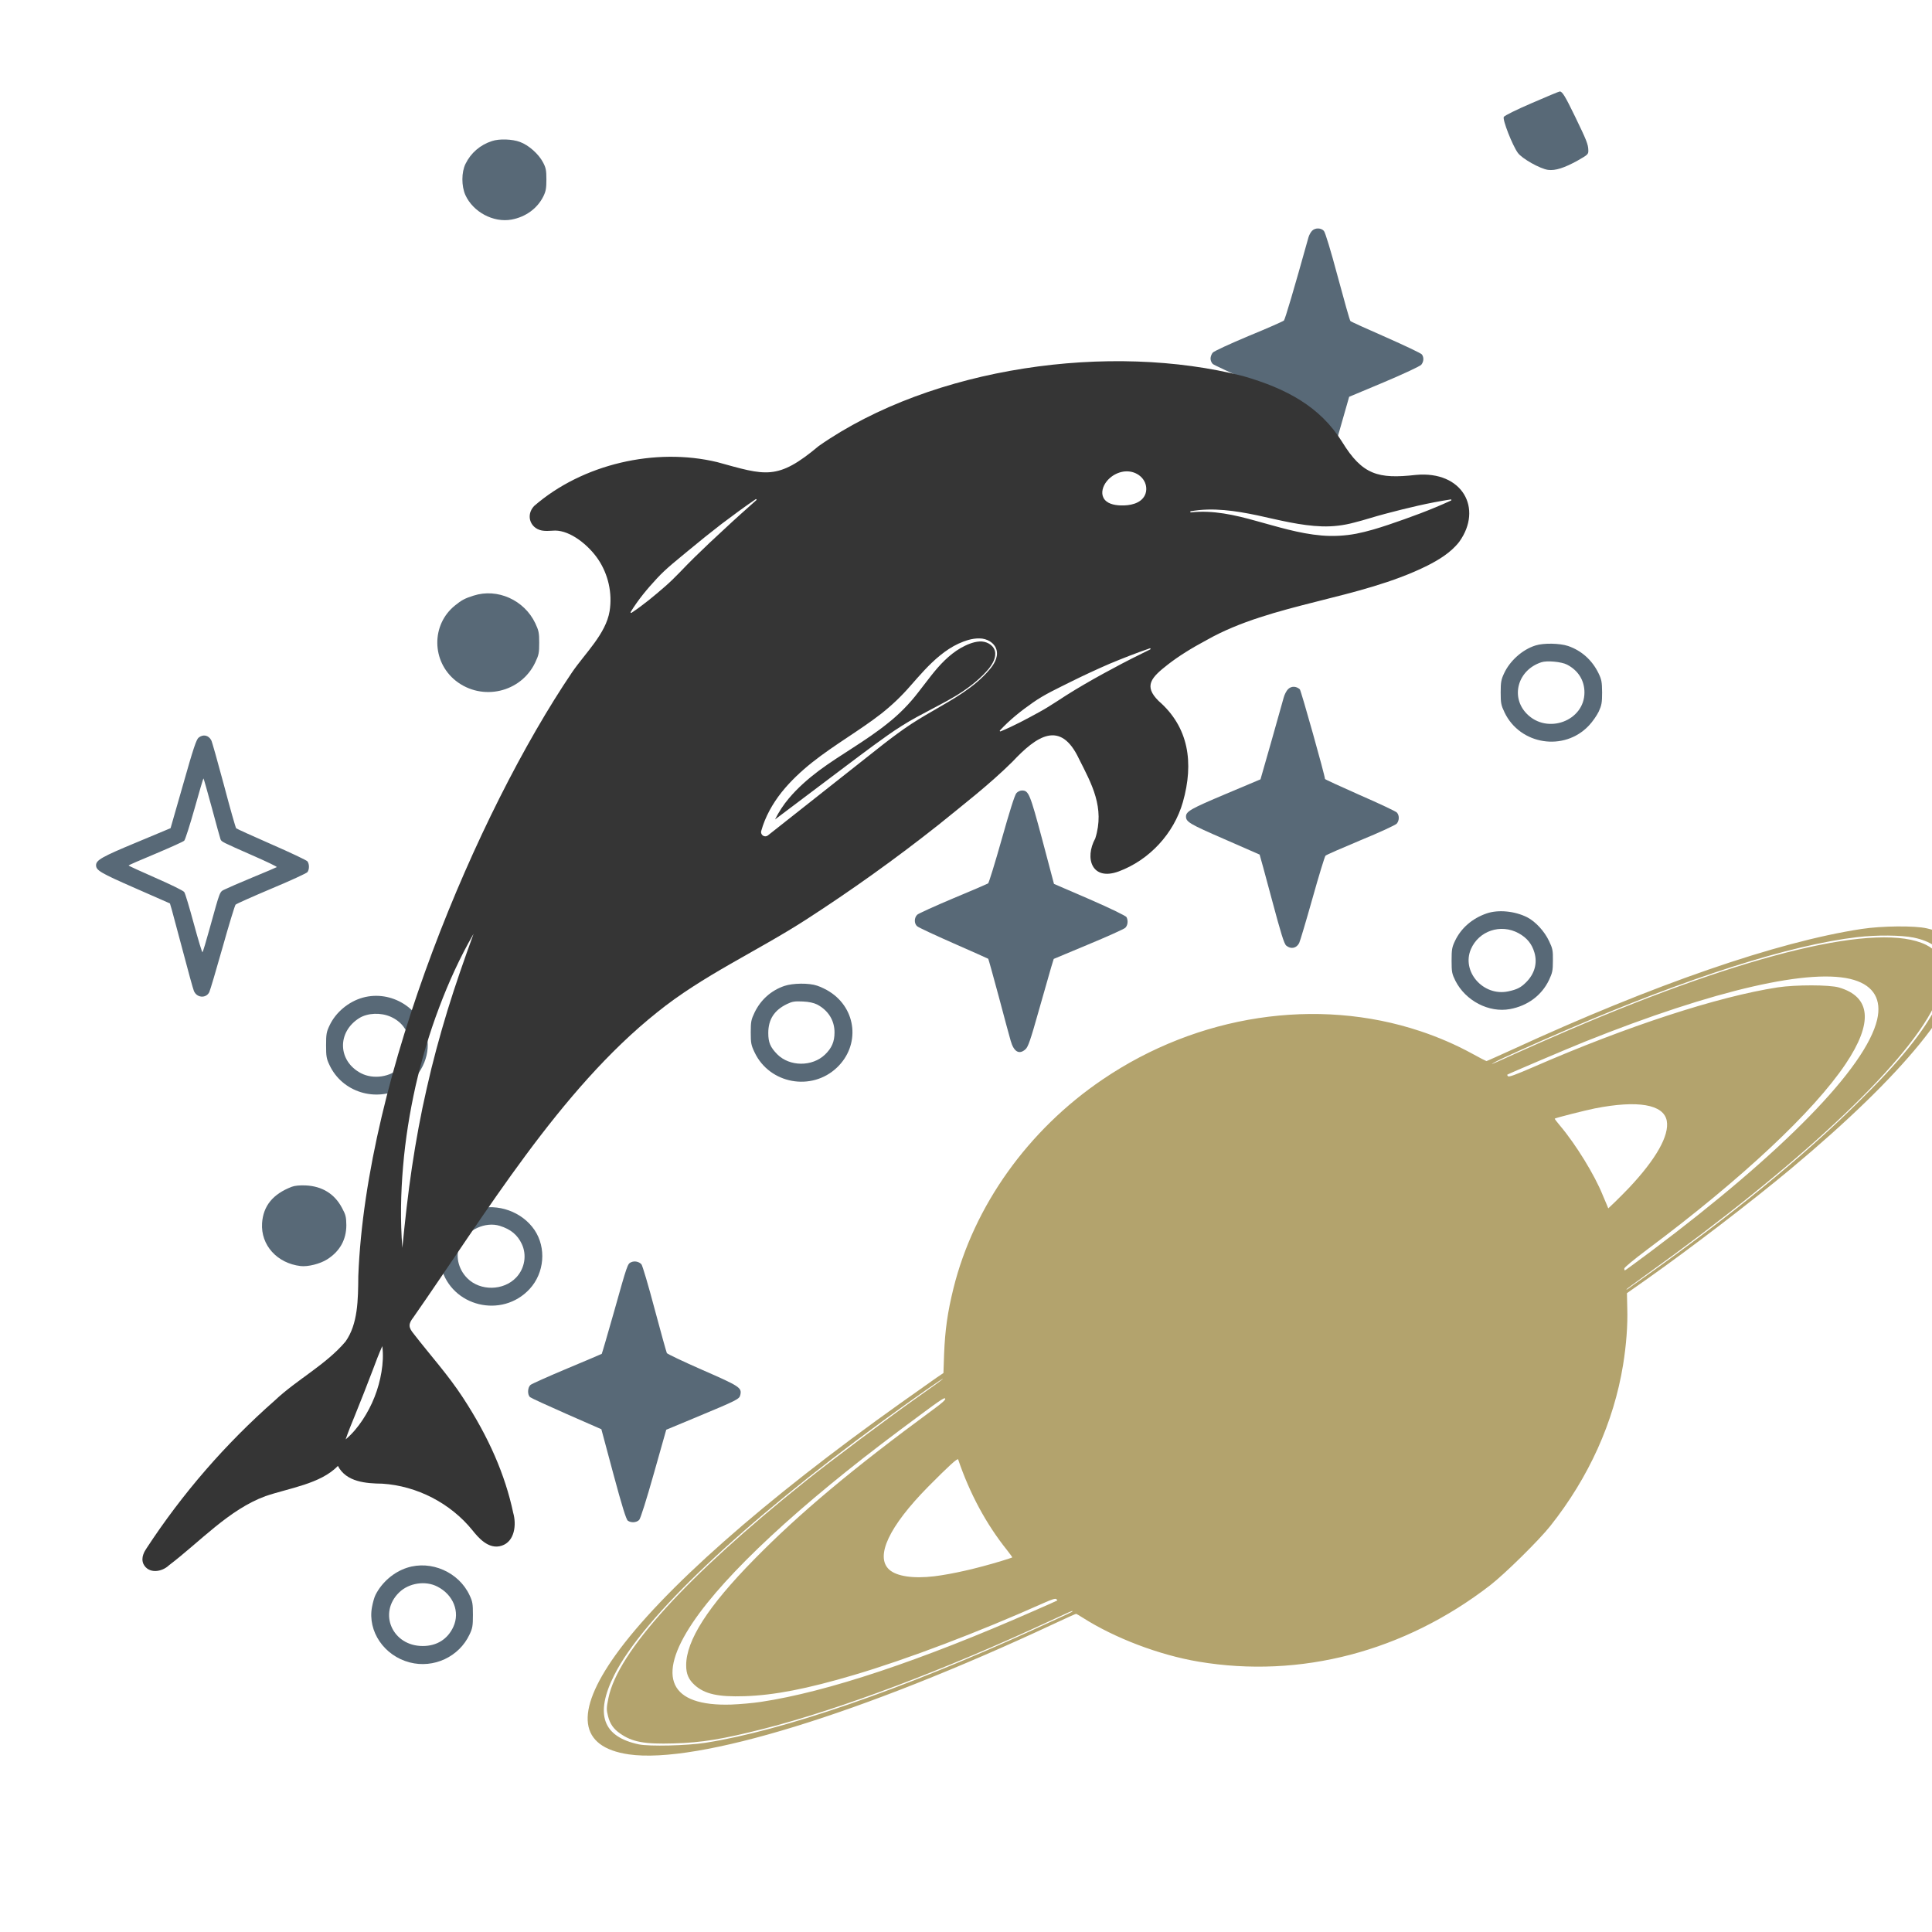 <?xml version="1.0" encoding="UTF-8" standalone="no" ?>
<!DOCTYPE svg PUBLIC "-//W3C//DTD SVG 1.1//EN" "http://www.w3.org/Graphics/SVG/1.1/DTD/svg11.dtd">
<svg xmlns="http://www.w3.org/2000/svg" xmlns:xlink="http://www.w3.org/1999/xlink" version="1.1" width="1080" height="1080" viewBox="0 0 1080 1080" xml:space="preserve">
<desc>Created with Fabric.js 5.2.4</desc>
<defs>
</defs>
<rect x="0" y="0" width="100%" height="100%" fill="transparent"></rect>
<g transform="matrix(1 0 0 1 540 540)" id="5db1f14c-ac7e-4bf9-a2bb-ff2414fc3bed"  >
<rect style="stroke: none; stroke-width: 1; stroke-dasharray: none; stroke-linecap: butt; stroke-dashoffset: 0; stroke-linejoin: miter; stroke-miterlimit: 4; fill: rgb(255,255,255); fill-rule: nonzero; opacity: 1; visibility: hidden;" vector-effect="non-scaling-stroke"  x="-540" y="-540" rx="0" ry="0" width="1080" height="1080" />
</g>
<g transform="matrix(1 0 0 1 540 540)" id="b91b0d32-de40-4f2c-acb7-c2f2d53e8338"  >
</g>
<g transform="matrix(NaN NaN NaN NaN 0 0)"  >
<g style=""   >
</g>
</g>
<g transform="matrix(NaN NaN NaN NaN 0 0)"  >
<g style=""   >
</g>
</g>
<g transform="matrix(0.07 0 0 -0.07 864.22 73.1)"  >
<path style="stroke: none; stroke-width: 1; stroke-dasharray: none; stroke-linecap: butt; stroke-dashoffset: 0; stroke-linejoin: miter; stroke-miterlimit: 4; fill: rgb(88,105,119); fill-rule: nonzero; opacity: 1;" vector-effect="non-scaling-stroke"  transform=" translate(-11795.95, -12486.25)" d="M 11682 12707 C 11563 12656 11464 12607 11459 12597 C 11447 12576 11527 12371 11571 12310 C 11604 12264 11748 12183 11812 12174 C 11870 12166 11944 12190 12050 12249 C 12131 12295 12135 12299 12134 12331 C 12133 12378 12120 12410 12028 12600 C 11948 12765 11926 12800 11906 12800 C 11900 12800 11799 12758 11682 12707 z" stroke-linecap="round" />
</g>
<g transform="matrix(0.07 0 0 -0.07 281.96 100.52)"  >
<path style="stroke: none; stroke-width: 1; stroke-dasharray: none; stroke-linecap: butt; stroke-dashoffset: 0; stroke-linejoin: miter; stroke-miterlimit: 4; fill: rgb(88,105,119); fill-rule: nonzero; opacity: 1;" vector-effect="non-scaling-stroke"  transform=" translate(-3309.56, -12086.63)" d="M 3210 12396 C 3117 12366 3042 12302 2999 12214 C 2966 12147 2966 12037 2998 11965 C 3060 11829 3222 11743 3366 11769 C 3480 11790 3573 11858 3621 11955 C 3641 11996 3645 12020 3645 12090 C 3645 12162 3641 12183 3618 12226 C 3583 12293 3503 12364 3434 12389 C 3373 12412 3269 12416 3210 12396 z" stroke-linecap="round" />
</g>
<g transform="matrix(0.07 0 0 -0.07 736.18 200.48)"  >
<path style="stroke: none; stroke-width: 1; stroke-dasharray: none; stroke-linecap: butt; stroke-dashoffset: 0; stroke-linejoin: miter; stroke-miterlimit: 4; fill: rgb(88,105,119); fill-rule: nonzero; opacity: 1;" vector-effect="non-scaling-stroke"  transform=" translate(-9929.75, -10629.74)" d="M 9891 11651 C 9880 11640 9867 11616 9862 11598 C 9744 11175 9675 10943 9666 10934 C 9660 10928 9534 10872 9385 10811 C 9237 10749 9107 10689 9098 10678 C 9088 10667 9080 10645 9080 10630 C 9080 10615 9088 10596 9098 10587 C 9107 10579 9238 10518 9388 10452 C 9538 10387 9663 10331 9666 10328 C 9668 10325 9712 10167 9763 9977 C 9815 9781 9863 9622 9872 9610 C 9894 9585 9951 9583 9972 9608 C 9981 9617 10033 9782 10087 9975 L 10187 10325 L 10466 10442 C 10629 10511 10752 10569 10763 10581 C 10783 10606 10785 10639 10768 10663 C 10761 10673 10631 10734 10480 10801 C 10329 10867 10201 10925 10197 10930 C 10192 10934 10147 11094 10096 11284 C 10039 11497 9996 11638 9985 11650 C 9962 11675 9916 11676 9891 11651 z" stroke-linecap="round" />
</g>
<g transform="matrix(0.07 0 0 -0.07 432.54 351.41)"  >
<path style="stroke: none; stroke-width: 1; stroke-dasharray: none; stroke-linecap: butt; stroke-dashoffset: 0; stroke-linejoin: miter; stroke-miterlimit: 4; fill: rgb(88,105,119); fill-rule: nonzero; opacity: 1;" vector-effect="non-scaling-stroke"  transform=" translate(-5504.27, -8429.9)" d="M 5463 9451 C 5452 9439 5404 9287 5346 9082 L 5247 8733 L 4974 8619 C 4823 8556 4691 8498 4681 8490 C 4670 8482 4658 8463 4655 8449 C 4643 8400 4678 8378 4969 8252 L 5243 8132 L 5335 7789 C 5386 7599 5432 7435 5438 7424 C 5459 7385 5516 7378 5545 7410 C 5556 7422 5604 7573 5661 7777 C 5715 7967 5761 8125 5763 8126 C 5765 8128 5892 8183 6045 8247 C 6350 8376 6370 8389 6350 8447 C 6338 8481 6346 8477 5975 8639 L 5765 8731 L 5675 9071 C 5626 9259 5577 9425 5568 9441 C 5554 9464 5543 9470 5516 9470 C 5494 9470 5474 9463 5463 9451 z M 5520 9116 C 5520 9094 5637 8665 5649 8643 C 5655 8630 5737 8589 5872 8530 C 5989 8479 6088 8434 6093 8431 C 6097 8427 6006 8384 5889 8335 C 5773 8287 5670 8240 5659 8231 C 5646 8220 5619 8143 5575 7985 C 5499 7718 5499 7718 5492 7745 C 5468 7852 5368 8207 5358 8222 C 5351 8233 5249 8283 5131 8335 C 5014 8387 4915 8431 4913 8434 C 4910 8437 4918 8444 4931 8449 C 5007 8477 5328 8616 5346 8627 C 5363 8638 5382 8692 5436 8885 C 5497 9101 5520 9164 5520 9116 z" stroke-linecap="round" />
</g>
<g transform="matrix(0.07 0 0 -0.07 644.14 314.64)"  >
<path style="stroke: none; stroke-width: 1; stroke-dasharray: none; stroke-linecap: butt; stroke-dashoffset: 0; stroke-linejoin: miter; stroke-miterlimit: 4; fill: rgb(88,105,119); fill-rule: nonzero; opacity: 1;" vector-effect="non-scaling-stroke"  transform=" translate(-8588.38, -8965.87)" d="M 8479 9346 C 8218 9273 8098 8981 8240 8762 C 8382 8542 8695 8508 8879 8691 C 9056 8868 9031 9144 8825 9285 C 8727 9353 8591 9376 8479 9346 z M 8714 9186 C 8872 9109 8903 8915 8778 8790 C 8680 8691 8500 8691 8396 8788 C 8323 8857 8301 8973 8344 9066 C 8408 9203 8571 9256 8714 9186 z" stroke-linecap="round" />
</g>
<g transform="matrix(0.07 0 0 -0.07 272.94 359.26)"  >
<path style="stroke: none; stroke-width: 1; stroke-dasharray: none; stroke-linecap: butt; stroke-dashoffset: 0; stroke-linejoin: miter; stroke-miterlimit: 4; fill: rgb(88,105,119); fill-rule: nonzero; opacity: 1;" vector-effect="non-scaling-stroke"  transform=" translate(-3178.11, -8315.53)" d="M 3060 8691 C 2990 8669 2965 8655 2913 8613 C 2721 8459 2725 8165 2919 8011 C 3129 7846 3439 7917 3553 8157 C 3582 8218 3585 8234 3585 8315 C 3585 8395 3581 8412 3554 8470 C 3466 8656 3251 8753 3060 8691 z" stroke-linecap="round" />
</g>
<g transform="matrix(0.07 0 0 -0.07 867.24 387.21)"  >
<path style="stroke: none; stroke-width: 1; stroke-dasharray: none; stroke-linecap: butt; stroke-dashoffset: 0; stroke-linejoin: miter; stroke-miterlimit: 4; fill: rgb(88,105,119); fill-rule: nonzero; opacity: 1;" vector-effect="non-scaling-stroke"  transform=" translate(-11840, -7908.07)" d="M 11713 8285 C 11610 8253 11509 8164 11462 8062 C 11439 8013 11435 7992 11435 7910 C 11435 7824 11438 7809 11466 7750 C 11590 7491 11942 7436 12139 7645 C 12168 7675 12203 7726 12218 7757 C 12241 7807 12245 7828 12245 7910 C 12244 7994 12241 8012 12216 8064 C 12165 8168 12081 8244 11973 8281 C 11907 8303 11778 8306 11713 8285 z M 11965 8132 C 12054 8086 12104 8006 12104 7910 C 12104 7682 11806 7572 11643 7740 C 11511 7875 11572 8090 11760 8151 C 11804 8166 11922 8155 11965 8132 z" stroke-linecap="round" />
</g>
<g transform="matrix(0.07 0 0 -0.07 722.45 456.9)"  >
<path style="stroke: none; stroke-width: 1; stroke-dasharray: none; stroke-linecap: butt; stroke-dashoffset: 0; stroke-linejoin: miter; stroke-miterlimit: 4; fill: rgb(88,105,119); fill-rule: nonzero; opacity: 1;" vector-effect="non-scaling-stroke"  transform=" translate(-9729.63, -6892.45)" d="M 9695 7916 C 9682 7903 9666 7872 9660 7848 C 9653 7824 9609 7668 9562 7500 L 9475 7196 L 9195 7078 C 8920 6962 8880 6940 8880 6899 C 8880 6856 8909 6839 9185 6719 C 9339 6651 9466 6596 9468 6595 C 9469 6594 9513 6434 9565 6239 C 9639 5962 9664 5881 9681 5868 C 9718 5837 9763 5847 9784 5889 C 9791 5903 9839 6064 9890 6245 C 9941 6427 9988 6580 9994 6586 C 10000 6593 10127 6648 10275 6710 C 10424 6771 10553 6831 10563 6842 C 10584 6867 10585 6908 10564 6931 C 10556 6940 10423 7003 10269 7070 C 10116 7138 9990 7195 9990 7199 C 9989 7229 9799 7905 9789 7915 C 9760 7941 9721 7942 9695 7916 z" stroke-linecap="round" />
</g>
<g transform="matrix(0.07 0 0 -0.07 113.2 484.14)"  >
<path style="stroke: none; stroke-width: 1; stroke-dasharray: none; stroke-linecap: butt; stroke-dashoffset: 0; stroke-linejoin: miter; stroke-miterlimit: 4; fill: rgb(88,105,119); fill-rule: nonzero; opacity: 1;" vector-effect="non-scaling-stroke"  transform=" translate(-850, -6495.33)" d="M 819 7521 C 801 7507 776 7433 696 7150 L 595 6798 L 320 6683 C 48 6570 0 6543 0 6502 C 0 6461 36 6440 310 6320 L 590 6197 L 605 6146 C 613 6118 653 5967 695 5810 C 736 5653 775 5513 781 5499 C 803 5443 877 5436 904 5488 C 911 5503 959 5664 1010 5845 C 1061 6027 1108 6180 1114 6187 C 1120 6194 1249 6251 1400 6315 C 1551 6378 1681 6438 1688 6447 C 1704 6469 1704 6511 1688 6533 C 1681 6542 1552 6603 1401 6669 C 1250 6735 1123 6793 1119 6797 C 1114 6802 1070 6957 1021 7143 C 971 7329 926 7490 920 7500 C 898 7541 855 7550 819 7521 z M 925 6959 C 959 6830 991 6718 994 6709 C 1003 6689 1003 6689 1248 6581 C 1360 6532 1448 6490 1443 6487 C 1439 6484 1352 6447 1250 6405 C 1148 6363 1048 6319 1028 6309 C 986 6288 993 6306 908 6000 C 880 5898 854 5812 850 5807 C 847 5803 816 5905 781 6034 C 746 6163 712 6278 704 6288 C 697 6299 594 6349 475 6401 C 357 6453 260 6497 260 6500 C 260 6503 357 6545 475 6594 C 593 6644 696 6690 704 6698 C 712 6706 749 6822 787 6956 C 824 7089 856 7197 858 7195 C 860 7194 890 7087 925 6959 z" stroke-linecap="round" />
</g>
<g transform="matrix(0.07 0 0 -0.07 570.86 515)"  >
<path style="stroke: none; stroke-width: 1; stroke-dasharray: none; stroke-linecap: butt; stroke-dashoffset: 0; stroke-linejoin: miter; stroke-miterlimit: 4; fill: rgb(88,105,119); fill-rule: nonzero; opacity: 1;" vector-effect="non-scaling-stroke"  transform=" translate(-7520.23, -6045.55)" d="M 7482 7069 C 7469 7056 7427 6922 7365 6702 C 7311 6511 7262 6352 7256 6348 C 7250 6344 7125 6290 6978 6229 C 6831 6167 6701 6108 6690 6098 C 6665 6074 6664 6028 6689 6006 C 6700 5996 6831 5935 6981 5869 C 7131 5803 7255 5748 7257 5746 C 7259 5744 7297 5608 7341 5444 C 7385 5279 7427 5121 7436 5092 C 7461 5003 7504 4978 7554 5023 C 7575 5041 7594 5095 7660 5330 C 7705 5487 7750 5644 7760 5680 L 7780 5745 L 8055 5860 C 8207 5923 8340 5983 8351 5993 C 8371 6012 8376 6050 8361 6079 C 8355 6089 8232 6149 8067 6221 L 7782 6344 L 7689 6695 C 7590 7065 7580 7090 7526 7090 C 7512 7090 7492 7081 7482 7069 z" stroke-linecap="round" />
</g>
<g transform="matrix(0.07 0 0 -0.07 839.77 536.94)"  >
<path style="stroke: none; stroke-width: 1; stroke-dasharray: none; stroke-linecap: butt; stroke-dashoffset: 0; stroke-linejoin: miter; stroke-miterlimit: 4; fill: rgb(88,105,119); fill-rule: nonzero; opacity: 1;" vector-effect="non-scaling-stroke"  transform=" translate(-11439.58, -5725.85)" d="M 11315 6102 C 11199 6062 11110 5984 11062 5882 C 11038 5832 11035 5812 11035 5725 C 11035 5634 11038 5620 11065 5565 C 11146 5404 11333 5307 11501 5338 C 11642 5364 11754 5447 11813 5570 C 11840 5628 11844 5645 11844 5725 C 11845 5806 11842 5822 11813 5882 C 11777 5959 11705 6037 11639 6071 C 11540 6121 11408 6134 11315 6102 z M 11570 5944 C 11636 5908 11676 5859 11696 5791 C 11722 5705 11698 5619 11629 5551 C 11588 5510 11557 5494 11485 5479 C 11287 5439 11113 5638 11189 5816 C 11252 5963 11427 6022 11570 5944 z" stroke-linecap="round" />
</g>
<g transform="matrix(0.07 0 0 -0.07 448.1 577.28)"  >
<path style="stroke: none; stroke-width: 1; stroke-dasharray: none; stroke-linecap: butt; stroke-dashoffset: 0; stroke-linejoin: miter; stroke-miterlimit: 4; fill: rgb(88,105,119); fill-rule: nonzero; opacity: 1;" vector-effect="non-scaling-stroke"  transform=" translate(-5731.11, -5137.82)" d="M 5593 5511 C 5488 5475 5405 5401 5356 5300 C 5328 5241 5325 5226 5325 5140 C 5325 5055 5328 5038 5356 4980 C 5475 4729 5811 4667 6013 4859 C 6200 5036 6172 5327 5955 5465 C 5928 5483 5883 5504 5856 5513 C 5790 5536 5661 5534 5593 5511 z M 5855 5363 C 5944 5316 5994 5236 5994 5140 C 5994 5066 5972 5015 5918 4963 C 5816 4865 5636 4866 5537 4965 C 5481 5022 5465 5060 5465 5135 C 5465 5244 5513 5318 5615 5367 C 5657 5387 5676 5390 5740 5387 C 5790 5385 5828 5376 5855 5363 z" stroke-linecap="round" />
</g>
<g transform="matrix(0.06 0 0 0.06 712.39 749.64)" id="d78f1026-b866-4650-8af8-2013e2b9b97b"  >
<path style="stroke: rgb(0,0,0); stroke-width: 0; stroke-dasharray: none; stroke-linecap: butt; stroke-dashoffset: 0; stroke-linejoin: miter; stroke-miterlimit: 4; fill: rgb(179,163,109); fill-rule: nonzero; opacity: 1;" vector-effect="non-scaling-stroke"  transform=" translate(-6400.28, -3867.94)" d="M 385 7719 C -80 7651 -122 7331 262 6793 C 690 6195 1641 5354 2921 4444 C 3067 4340 3216 4235 3252 4210 L 3317 4166 L 3323 3990 C 3332 3765 3355 3601 3410 3378 C 3601 2608 4105 1902 4800 1431 C 5688 828 6796 660 7760 981 C 7928 1037 8090 1107 8242 1190 C 8312 1229 8373 1260 8376 1260 C 8380 1260 8486 1212 8614 1154 C 9932 547 11082 149 11870 29 C 12058 0 12366 -3 12478 23 C 12680 68 12783 164 12797 318 C 12831 689 12263 1386 11215 2261 C 10851 2565 10290 2995 9874 3289 L 9685 3422 L 9688 3562 C 9693 3719 9679 3905 9649 4090 C 9562 4624 9331 5137 8972 5590 C 8866 5724 8547 6038 8410 6144 C 7611 6761 6643 7015 5693 6855 C 5326 6793 4913 6636 4612 6444 C 4583 6425 4556 6410 4552 6410 C 4548 6410 4456 6451 4350 6501 C 2550 7343 1023 7812 385 7719 z M 1100 7611 C 1823 7497 2922 7119 4145 6562 C 4494 6403 4520 6391 4520 6385 C 4520 6378 4494 6390 4300 6480 C 3331 6931 2348 7301 1645 7480 C 1257 7578 1065 7610 802 7617 C 532 7625 418 7604 305 7525 C 244 7483 211 7436 193 7367 C 176 7302 177 7286 196 7193 C 284 6763 923 6061 2030 5175 C 2267 4985 2815 4575 3085 4385 C 3201 4304 3302 4231 3310 4222 C 3337 4195 3053 4393 2750 4614 C 1452 5560 521 6441 250 6980 C 67 7345 142 7555 480 7626 C 578 7646 927 7638 1100 7611 z M 1616 7230 C 2231 7138 3107 6846 4165 6380 C 4281 6329 4376 6287 4378 6285 C 4379 6284 4375 6278 4368 6272 C 4359 6265 4327 6275 4255 6307 C 3642 6581 2981 6832 2484 6979 C 2045 7109 1740 7168 1464 7177 C 1217 7185 1093 7157 1000 7074 C 943 7022 920 6971 920 6890 C 919 6659 1122 6342 1550 5906 C 1979 5469 2468 5060 3227 4502 C 3303 4447 3337 4415 3334 4406 C 3327 4389 3301 4407 2915 4695 C 1977 5395 1290 6033 982 6490 C 638 7001 765 7273 1340 7255 C 1420 7252 1544 7241 1616 7230 z M 3230 6060 C 3400 6039 3624 5988 3855 5918 C 3910 5901 3957 5886 3958 5884 C 3960 5883 3937 5851 3907 5813 C 3715 5573 3561 5287 3454 4971 C 3449 4956 3360 5038 3172 5228 C 2810 5596 2679 5875 2811 5997 C 2880 6060 3034 6083 3230 6060 z M 9865 3260 C 10656 2698 11321 2154 11823 1660 C 12230 1260 12454 983 12581 725 C 12748 384 12671 174 12355 109 C 12242 86 12009 84 11830 105 C 11202 179 10262 479 9125 968 C 8814 1102 8513 1237 8454 1270 C 8390 1305 8434 1287 8635 1195 C 8740 1147 8965 1048 9135 975 C 10820 251 12037 -39 12472 177 C 12660 270 12685 469 12545 752 C 12267 1313 11268 2245 9873 3244 C 9767 3320 9680 3384 9680 3387 C 9680 3390 9686 3388 9693 3383 C 9699 3378 9777 3322 9865 3260 z M 9908 3033 C 11142 2108 11911 1320 12016 874 C 12059 688 11985 560 11801 504 C 11414 386 10502 595 9293 1079 C 9141 1140 8579 1379 8571 1386 C 8568 1389 8571 1395 8577 1401 C 8586 1410 8647 1387 8807 1318 C 9685 935 10531 659 11090 573 C 11257 548 11571 548 11660 574 C 11959 661 11980 903 11722 1287 C 11423 1732 10754 2358 9881 3010 C 9744 3113 9661 3182 9660 3193 C 9660 3202 9663 3210 9666 3210 C 9669 3210 9778 3130 9908 3033 z M 9705 2440 C 9958 2171 10081 1952 10056 1816 C 10027 1663 9786 1622 9385 1701 C 9300 1718 9022 1788 9012 1796 C 9010 1797 9032 1827 9062 1862 C 9209 2036 9384 2321 9459 2508 C 9470 2534 9486 2572 9495 2593 L 9511 2632 L 9573 2573 C 9606 2541 9666 2481 9705 2440 z" stroke-linecap="round" />
</g>
<g transform="matrix(0.07 0 0 -0.07 210.7 584.27)"  >
<path style="stroke: none; stroke-width: 1; stroke-dasharray: none; stroke-linecap: butt; stroke-dashoffset: 0; stroke-linejoin: miter; stroke-miterlimit: 4; fill: rgb(88,105,119); fill-rule: nonzero; opacity: 1;" vector-effect="non-scaling-stroke"  transform=" translate(-2271, -5035.96)" d="M 2159 5416 C 2044 5384 1941 5298 1892 5192 C 1868 5142 1865 5123 1865 5035 C 1865 4948 1868 4928 1892 4878 C 1993 4661 2262 4577 2475 4696 C 2616 4775 2701 4948 2671 5097 C 2625 5330 2387 5478 2159 5416 z M 2381 5263 C 2547 5190 2585 4987 2458 4860 C 2380 4781 2243 4761 2144 4812 C 1958 4909 1951 5141 2131 5253 C 2198 5294 2302 5298 2381 5263 z" stroke-linecap="round" />
</g>
<g transform="matrix(0.07 0 0 -0.07 170.03 685.22)"  >
<path style="stroke: none; stroke-width: 1; stroke-dasharray: none; stroke-linecap: butt; stroke-dashoffset: 0; stroke-linejoin: miter; stroke-miterlimit: 4; fill: rgb(88,105,119); fill-rule: nonzero; opacity: 1;" vector-effect="non-scaling-stroke"  transform=" translate(-1678.18, -3564.66)" d="M 1579 3876 C 1428 3818 1351 3723 1342 3585 C 1331 3410 1462 3265 1650 3243 C 1708 3236 1806 3261 1861 3296 C 1963 3360 2015 3454 2015 3570 C 2014 3636 2010 3653 1980 3708 C 1921 3820 1821 3881 1690 3887 C 1643 3889 1602 3885 1579 3876 z" stroke-linecap="round" />
</g>
<g transform="matrix(0.07 0 0 -0.07 274.51 702.35)"  >
<path style="stroke: none; stroke-width: 1; stroke-dasharray: none; stroke-linecap: butt; stroke-dashoffset: 0; stroke-linejoin: miter; stroke-miterlimit: 4; fill: rgb(88,105,119); fill-rule: nonzero; opacity: 1;" vector-effect="non-scaling-stroke"  transform=" translate(-3200.98, -3314.94)" d="M 3084 3692 C 2881 3632 2752 3420 2803 3227 C 2885 2914 3288 2816 3509 3055 C 3627 3183 3644 3383 3548 3526 C 3449 3672 3254 3742 3084 3692 z M 3271 3559 C 3358 3532 3412 3487 3446 3415 C 3488 3327 3470 3219 3402 3147 C 3301 3040 3115 3037 3012 3140 C 2936 3215 2913 3328 2955 3415 C 3010 3528 3157 3595 3271 3559 z" stroke-linecap="round" />
</g>
<g transform="matrix(0.07 0 0 -0.07 354.63 778.05)"  >
<path style="stroke: none; stroke-width: 1; stroke-dasharray: none; stroke-linecap: butt; stroke-dashoffset: 0; stroke-linejoin: miter; stroke-miterlimit: 4; fill: rgb(88,105,119); fill-rule: nonzero; opacity: 1;" vector-effect="non-scaling-stroke"  transform=" translate(-4368.7, -2211.63)" d="M 4343 3247 C 4314 3234 4313 3232 4206 2851 C 4154 2668 4110 2517 4108 2515 C 4106 2513 3982 2461 3832 2398 C 3682 2335 3550 2276 3539 2267 C 3515 2246 3513 2188 3536 2169 C 3546 2161 3677 2101 3829 2034 L 4105 1913 L 4201 1555 C 4270 1298 4303 1193 4316 1183 C 4342 1164 4386 1167 4407 1189 C 4418 1201 4465 1350 4524 1559 L 4623 1909 L 4844 2001 C 5199 2149 5207 2153 5215 2189 C 5227 2245 5208 2257 4913 2386 C 4760 2453 4632 2514 4628 2521 C 4624 2529 4580 2687 4530 2874 C 4481 3060 4433 3221 4425 3230 C 4405 3252 4370 3259 4343 3247 z" stroke-linecap="round" />
</g>
<g transform="matrix(0.07 0 0 -0.07 235.95 902.65)"  >
<path style="stroke: none; stroke-width: 1; stroke-dasharray: none; stroke-linecap: butt; stroke-dashoffset: 0; stroke-linejoin: miter; stroke-miterlimit: 4; fill: rgb(88,105,119); fill-rule: nonzero; opacity: 1;" vector-effect="non-scaling-stroke"  transform=" translate(-2639.06, -395.72)" d="M 2519 771 C 2413 737 2318 655 2267 554 C 2258 537 2246 494 2239 457 C 2203 263 2336 68 2540 15 C 2732 -35 2935 60 3018 238 C 3042 288 3045 308 3045 395 C 3045 483 3042 502 3018 552 C 2932 736 2711 833 2519 771 z M 2762 620 C 2889 555 2943 418 2889 300 C 2844 201 2757 146 2645 146 C 2402 145 2286 409 2456 574 C 2534 650 2667 670 2762 620 z" stroke-linecap="round" />
</g>
<g transform="matrix(20.17 0 0 20.17 450.42 540)" id="1f7464c1-1fba-4c58-a79d-c2cd7ca6739b"  >
<path style="stroke: rgb(0,0,0); stroke-width: 0; stroke-dasharray: none; stroke-linecap: butt; stroke-dashoffset: 0; stroke-linejoin: miter; stroke-miterlimit: 4; fill: rgb(53,53,53); fill-rule: nonzero; opacity: 1;" vector-effect="non-scaling-stroke"  transform=" translate(-19.65, -20.16)" d="M 24.892 11.427 C 24.937 11.607 24.827 11.792 24.709 11.937 C 24.502 12.178 24.254 12.381 23.989 12.558 C 23.724 12.736 23.439 12.881 23.157 13.031 C 22.874 13.181 22.588 13.328 22.317 13.501 C 22.044 13.672 21.784 13.861 21.525 14.05 C 21.01 14.429 20.502 14.818 19.99 15.201 L 18.799 16.098 C 18.903 15.89 19.031 15.693 19.182 15.514 C 19.424 15.227 19.709 14.976 20.012 14.748 C 20.622 14.294 21.313 13.927 21.931 13.426 C 22.242 13.181 22.529 12.887 22.767 12.576 C 23.01 12.269 23.227 11.954 23.499 11.691 C 23.634 11.56 23.781 11.442 23.943 11.348 C 24.105 11.257 24.283 11.178 24.465 11.166 C 24.643 11.154 24.841 11.249 24.892 11.427 z M 37.762 8.403 C 37.524 8.71 37.181 8.91 36.878 9.064 C 34.985 10.008 32.579 10.102 30.776 11.118 C 30.329 11.357 29.984 11.574 29.691 11.801 C 29.225 12.164 29.006 12.396 29.43 12.815 C 30.264 13.538 30.412 14.524 30.102 15.617 C 29.854 16.488 29.172 17.225 28.323 17.539 C 27.584 17.811 27.37 17.18 27.674 16.624 C 27.944 15.77 27.573 15.113 27.221 14.416 C 26.708 13.329 26.05 13.783 25.378 14.499 C 24.733 15.137 24.025 15.681 23.324 16.251 C 22.148 17.182 20.912 18.066 19.653 18.878 C 18.296 19.753 16.787 20.427 15.531 21.444 C 12.83 23.596 10.778 27.027 8.78 29.891 C 8.631 30.082 8.634 30.172 8.786 30.356 C 9.244 30.948 9.737 31.49 10.152 32.127 C 10.865 33.218 11.319 34.261 11.542 35.315 C 11.635 35.637 11.588 36.105 11.227 36.225 C 10.857 36.351 10.559 35.981 10.416 35.803 C 9.811 35.052 8.875 34.567 7.912 34.507 C 7.469 34.501 6.917 34.466 6.684 34.015 C 6.205 34.514 5.326 34.63 4.676 34.853 C 3.663 35.225 2.874 36.107 2.002 36.769 C 1.8 36.962 1.433 37.011 1.294 36.733 C 1.214 36.552 1.328 36.377 1.377 36.303 C 2.372 34.781 3.57 33.401 4.936 32.2 C 5.547 31.622 6.351 31.212 6.895 30.568 C 7.24 30.082 7.244 29.408 7.249 28.756 C 7.465 23.18 10.544 15.911 13.171 12.024 C 13.537 11.488 14.11 10.957 14.214 10.325 C 14.294 9.826 14.176 9.301 13.892 8.883 C 13.625 8.492 13.132 8.094 12.704 8.092 C 12.603 8.093 12.508 8.108 12.401 8.099 C 12.031 8.075 11.868 7.684 12.121 7.412 C 13.463 6.245 15.484 5.783 17.196 6.195 C 18.539 6.564 18.858 6.716 20.012 5.747 L 20.012 5.747 C 23.167 3.545 28.097 2.87 31.774 3.811 C 32.972 4.157 33.905 4.656 34.515 5.634 C 35.078 6.553 35.52 6.666 36.557 6.55 C 37.85 6.428 38.424 7.48 37.762 8.403 z M 7.914 30.695 C 7.814 30.916 7.734 31.133 7.653 31.349 L 7.406 31.988 L 7.152 32.624 C 7.065 32.837 6.976 33.051 6.898 33.28 C 7.084 33.125 7.237 32.938 7.369 32.739 C 7.501 32.539 7.613 32.326 7.7 32.103 C 7.788 31.881 7.852 31.648 7.891 31.412 C 7.93 31.177 7.945 30.936 7.914 30.695 z M 10.444 19.267 C 10.068 19.918 9.754 20.606 9.489 21.312 C 9.221 22.017 9.008 22.743 8.838 23.479 C 8.674 24.216 8.553 24.963 8.49 25.714 C 8.425 26.466 8.411 27.221 8.47 27.972 C 8.543 27.223 8.625 26.481 8.735 25.743 C 8.846 25.006 8.979 24.274 9.146 23.549 C 9.308 22.822 9.504 22.104 9.721 21.391 C 9.94 20.678 10.187 19.973 10.444 19.267 z M 27.902 7.185 C 27.985 7.344 28.19 7.388 28.369 7.395 C 28.628 7.406 28.934 7.347 29.048 7.114 C 29.11 6.987 29.097 6.83 29.025 6.709 C 28.954 6.587 28.828 6.502 28.691 6.468 C 28.433 6.404 28.149 6.525 27.985 6.735 C 27.886 6.862 27.827 7.042 27.902 7.185 z M 18.284 7.227 C 18.279 7.22 18.27 7.218 18.262 7.223 C 17.94 7.443 17.627 7.675 17.315 7.91 C 17.006 8.149 16.701 8.393 16.401 8.643 C 16.102 8.894 15.788 9.132 15.523 9.421 C 15.257 9.708 15.004 10.009 14.797 10.35 C 14.794 10.355 14.794 10.362 14.798 10.367 C 14.803 10.375 14.813 10.377 14.82 10.372 C 15.153 10.152 15.45 9.902 15.743 9.648 C 16.037 9.395 16.291 9.101 16.57 8.831 C 16.847 8.56 17.129 8.293 17.416 8.031 C 17.7 7.765 17.991 7.507 18.282 7.248 C 18.288 7.243 18.289 7.234 18.284 7.227 z M 24.941 11.415 C 24.893 11.202 24.668 11.08 24.465 11.081 C 24.257 11.077 24.063 11.145 23.881 11.227 C 23.698 11.312 23.53 11.425 23.375 11.551 C 23.063 11.803 22.805 12.107 22.551 12.395 C 22.299 12.686 22.031 12.94 21.732 13.175 C 21.133 13.64 20.454 14.022 19.832 14.514 C 19.522 14.761 19.229 15.034 18.978 15.348 C 18.73 15.663 18.526 16.022 18.417 16.415 L 18.416 16.418 C 18.406 16.453 18.413 16.491 18.437 16.521 C 18.477 16.572 18.55 16.581 18.601 16.541 L 21.612 14.163 C 21.861 13.964 22.114 13.771 22.374 13.588 C 22.634 13.405 22.907 13.242 23.185 13.083 C 23.734 12.763 24.312 12.451 24.733 11.957 C 24.798 11.884 24.856 11.803 24.899 11.712 C 24.94 11.623 24.965 11.518 24.941 11.415 z M 29.206 11.366 C 29.203 11.357 29.194 11.353 29.186 11.356 C 28.811 11.484 28.442 11.63 28.075 11.782 C 27.711 11.94 27.35 12.107 26.994 12.284 C 26.639 12.463 26.273 12.628 25.947 12.858 C 25.62 13.086 25.306 13.334 25.031 13.632 C 25.027 13.636 25.026 13.643 25.028 13.649 C 25.032 13.657 25.041 13.661 25.049 13.658 C 25.423 13.503 25.769 13.316 26.114 13.127 C 26.459 12.94 26.777 12.707 27.115 12.506 C 27.452 12.303 27.795 12.109 28.143 11.925 C 28.489 11.735 28.843 11.559 29.198 11.385 C 29.205 11.382 29.209 11.373 29.206 11.366 z M 37.544 7.242 C 37.542 7.233 37.534 7.227 37.526 7.229 C 36.911 7.323 36.312 7.468 35.717 7.626 C 35.418 7.703 35.128 7.802 34.84 7.873 C 34.552 7.95 34.262 7.984 33.963 7.976 C 33.366 7.957 32.769 7.802 32.166 7.67 C 31.564 7.545 30.933 7.446 30.319 7.557 C 30.311 7.558 30.305 7.566 30.306 7.574 C 30.307 7.583 30.315 7.589 30.324 7.588 C 30.937 7.521 31.541 7.659 32.129 7.824 C 32.72 7.984 33.314 8.175 33.95 8.229 C 34.266 8.256 34.595 8.238 34.907 8.179 C 35.22 8.117 35.517 8.026 35.808 7.928 C 36.391 7.73 36.971 7.52 37.535 7.259 C 37.541 7.256 37.545 7.249 37.544 7.242 z" stroke-linecap="round" />
</g>
</svg>